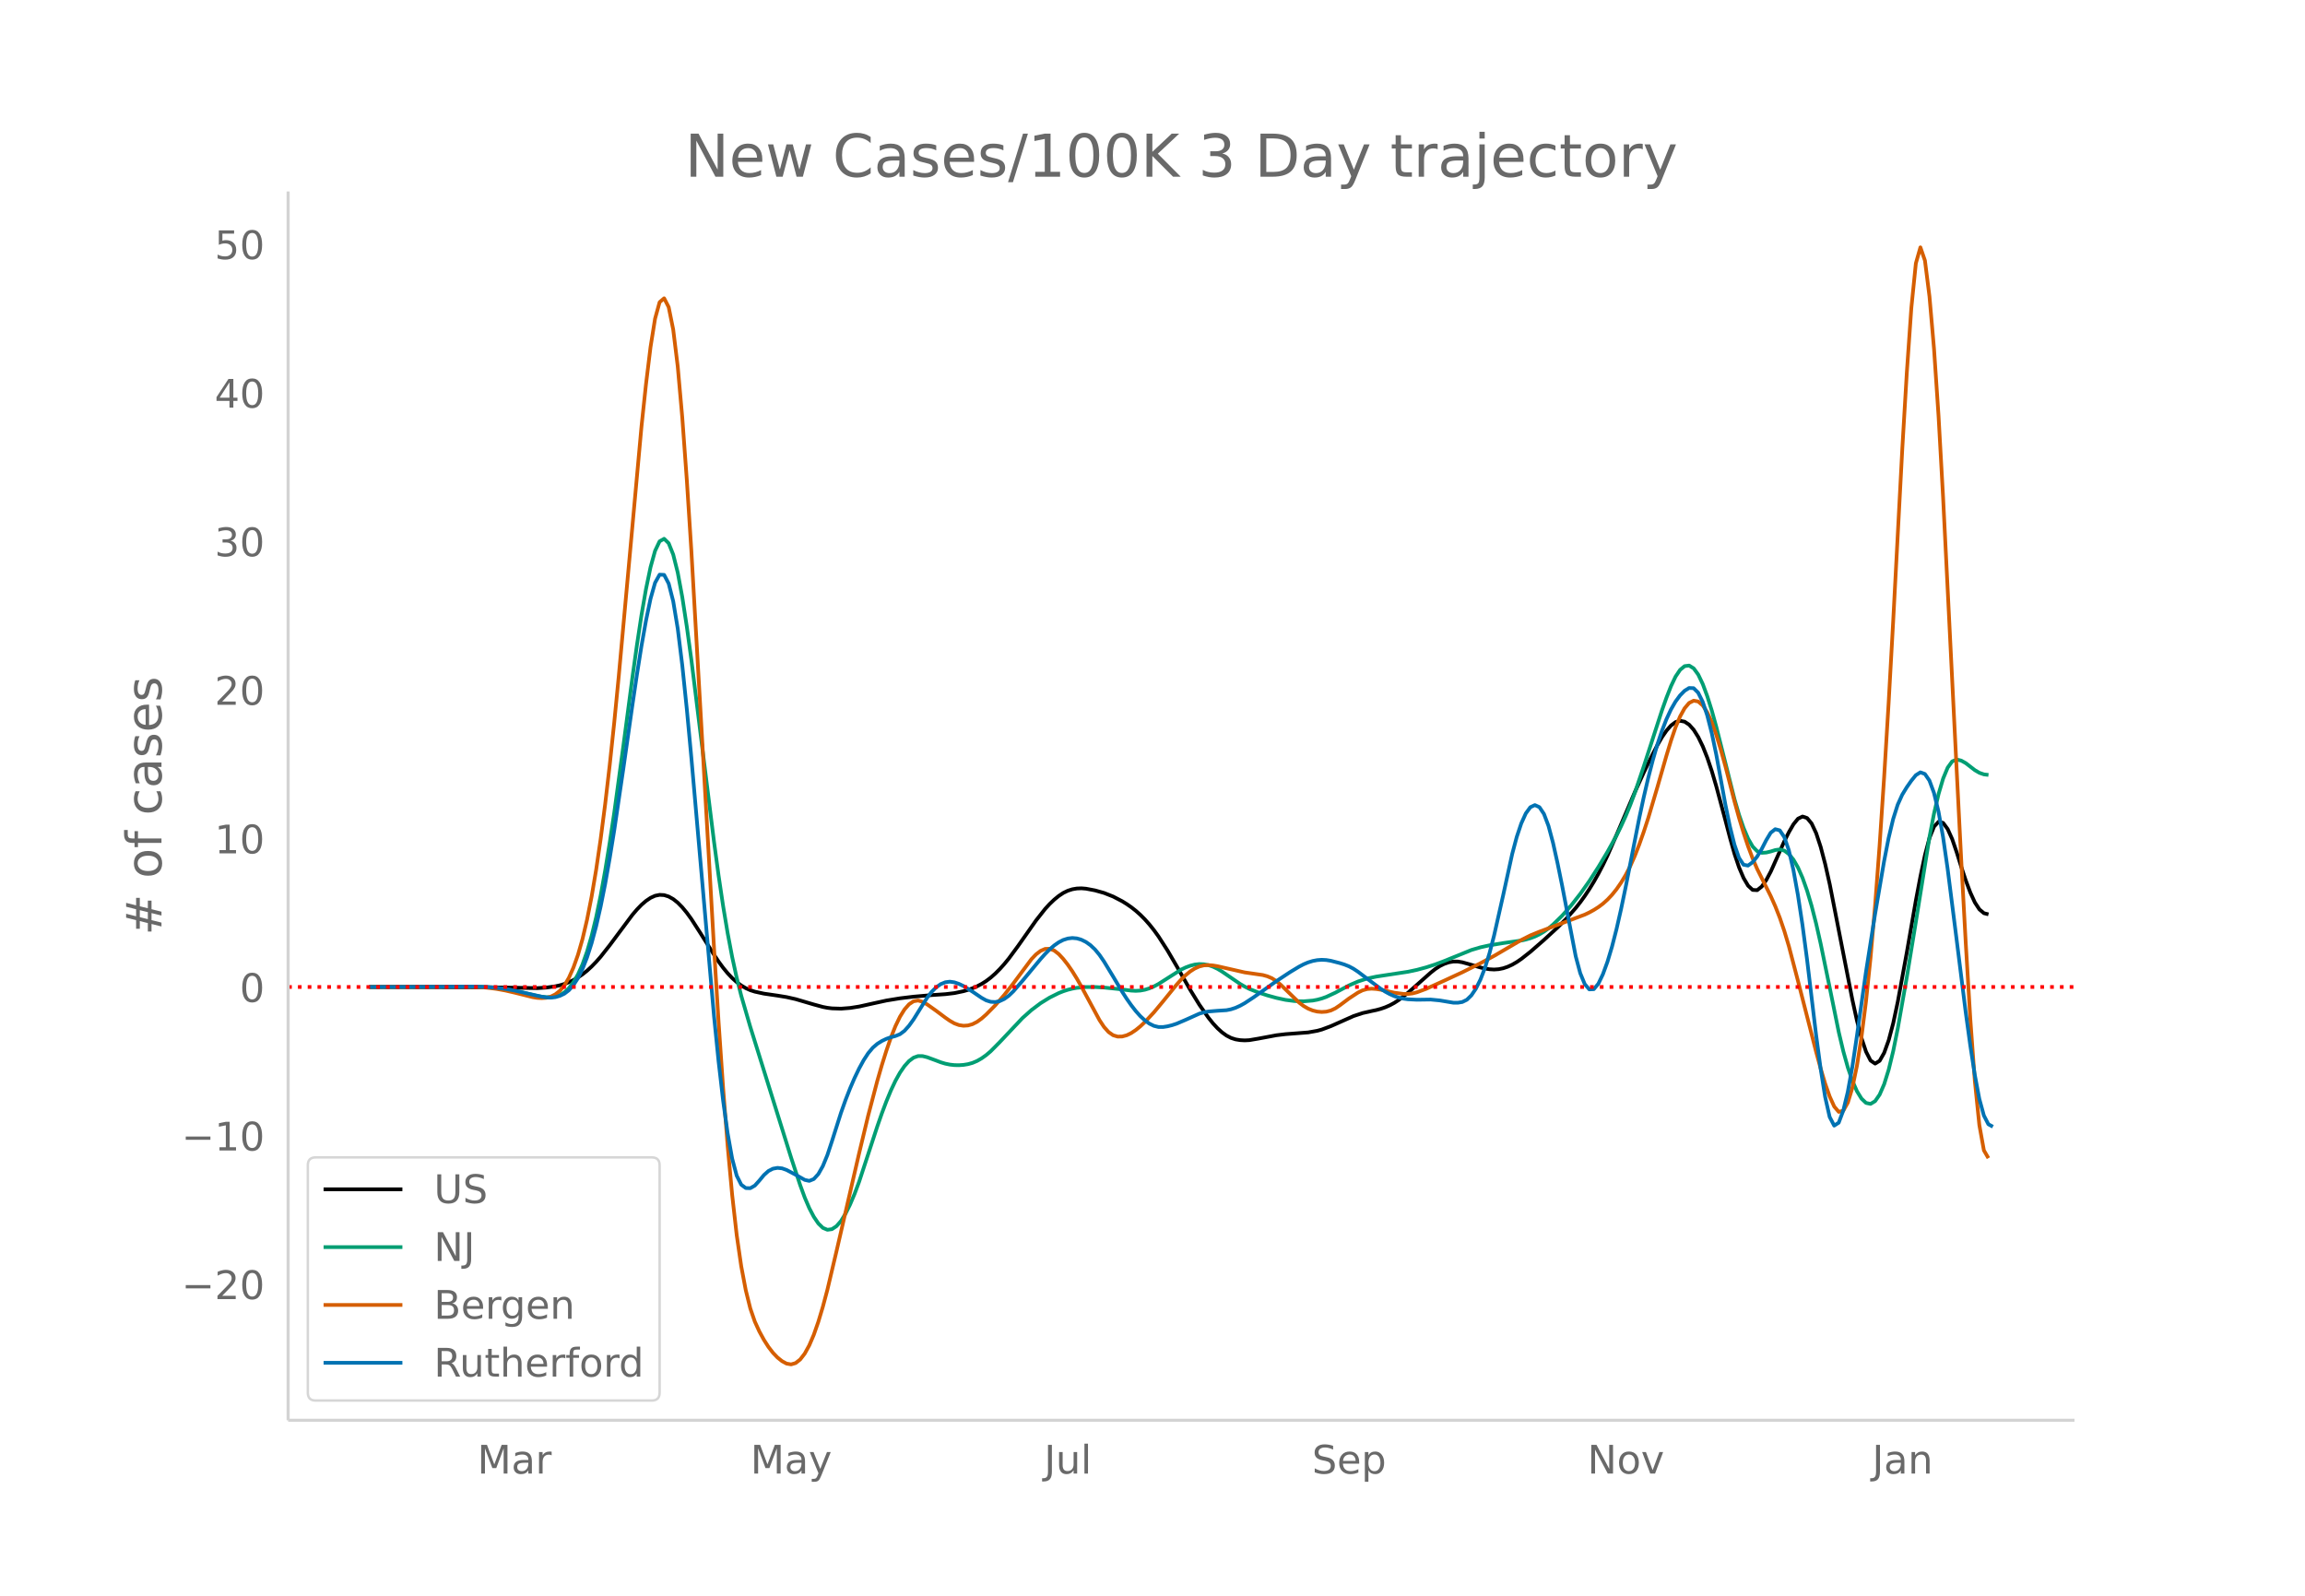 <svg height="864" viewBox="0 0 936 648" width="1248" xmlns="http://www.w3.org/2000/svg" xmlns:xlink="http://www.w3.org/1999/xlink"><defs><style>*{stroke-linecap:butt;stroke-linejoin:round}</style></defs><g id="figure_1"><path d="M0 648h936V0H0z" fill="#fff" id="patch_1"/><g id="axes_1"><path d="M117 576.72h725.4V77.76H117z" fill="none" id="patch_2"/><path clip-path="url(#p6d65e95652)" d="M149.973 400.78l47.893.103 20.263.368 3.684-.22 3.684-.519 1.842-.41 1.842-.545 1.842-.71 1.842-.883 1.842-1.058 1.842-1.255 1.842-1.47 1.842-1.69 1.842-1.896 1.842-2.094 3.684-4.675 9.21-12.35 1.843-2.156 1.842-1.905 1.842-1.589 1.842-1.245 1.842-.84 1.842-.375 1.842.105 1.842.58 1.842 1.032 1.842 1.461 1.842 1.875 1.842 2.231 1.842 2.532 3.685 5.73 5.526 8.78 1.842 2.76 1.842 2.509 1.842 2.237 1.842 1.952 1.842 1.656 1.842 1.362 1.842 1.086 1.842.83 1.842.593 3.684.801 5.526.805 3.684.602 3.685.83 7.368 2.17 3.684 1.001 1.842.352 1.842.226 3.684.113 3.684-.287 3.684-.578 5.526-1.228 5.527-1.207 5.526-.905 5.526-.662 7.368-.645 5.526-.37 3.684-.437 3.685-.772 1.842-.532 1.842-.656 1.842-.806 1.842-.97 1.842-1.164 1.842-1.391 1.842-1.624 1.842-1.84 1.842-2.046 1.842-2.248 3.684-5 7.368-10.463 3.684-4.668 1.842-2.008 1.843-1.76 1.842-1.503 1.842-1.219 1.842-.903 1.842-.59 1.842-.312 1.842-.072 1.842.147 3.684.696 3.684 1.04 3.684 1.459 3.684 1.913 1.842 1.145 1.842 1.28 1.842 1.448 1.843 1.645 1.842 1.851 1.842 2.073 1.842 2.308 1.842 2.547 3.684 5.735 3.684 6.307 5.526 9.676 3.684 5.988 3.684 5.27 1.842 2.294 1.842 1.99 1.842 1.67 1.843 1.325 1.842.95 1.842.588 1.842.303 1.842.098 1.842-.09 3.684-.62 7.368-1.378 3.684-.44 9.21-.707 3.685-.66 1.842-.507 3.684-1.372 9.21-4.098 3.684-1.219 3.684-.831 1.842-.386 1.842-.5 1.842-.638 1.842-.804 1.842-.996 1.842-1.195 3.685-2.894 5.526-4.89 3.684-3.267 1.842-1.463 1.842-1.2 1.842-.914 1.842-.625 1.842-.32 1.842.004 1.842.306 3.684 1.032 3.684 1.093 1.842.417 1.843.285 1.842.103 1.842-.133 1.842-.378 1.842-.621 1.842-.85 1.842-1.064 1.842-1.263 3.684-2.9 5.526-4.817 5.526-5.077 3.684-3.712 3.685-4.199 1.842-2.345 1.842-2.546 1.842-2.777 1.842-3.016 1.842-3.26 1.842-3.532 1.842-3.83 3.684-8.392 7.368-17.238 3.684-8.099 3.684-7.56 1.842-3.537 1.842-3.19 1.843-2.67 1.842-2.091 1.842-1.374 1.842-.52 1.842.357 1.842 1.225 1.842 2.08 1.842 2.934 1.842 3.787 1.842 4.634 1.842 5.476 1.842 6.26 3.684 13.744 1.842 7.034 1.842 6.534 1.842 5.48 1.842 4.314 1.842 3.108 1.843 1.705 1.842.1 1.842-1.466 1.842-2.651 1.842-3.456 5.526-12.371 1.842-3.64 1.842-3.183 1.842-2.263 1.842-.881 1.842.615 1.842 2.217 1.842 3.924 1.842 5.6 1.842 7.014 1.842 8.17 3.685 18.814 5.526 28.204 1.842 8.378 1.842 7.044 1.842 5.522 1.842 3.59 1.842 1.245 1.842-1.13 1.842-3.255 1.842-5.126 1.842-6.946 1.842-8.653 3.684-20.13 3.684-21.14 1.842-9.69 1.842-8.672 1.843-6.954 1.842-4.54 1.842-1.985 1.842.48 1.842 2.502 1.842 4.085 1.842 5.408 1.842 5.883 1.842 5.512 1.842 4.91 1.842 4.009 1.842 2.81 1.842 1.552 1.842.461h0" fill="none" stroke="#000" stroke-linecap="round" stroke-width="1.5" id="line2d_1"/><path clip-path="url(#p6d65e95652)" d="M149.973 400.789l27.63-.11 12.895-.063 5.526.142 5.526.408 3.684.479 3.684.661 5.527 1.266 3.684.843 1.842.307 1.842.191h1.842l1.842-.267 1.842-.582 1.842-1.071 1.842-1.733 1.842-2.43 1.842-3.164 1.842-4.077 1.842-5.172 1.842-6.32 1.842-7.556 1.842-8.877 1.842-10.18 1.842-11.294 1.843-12.22 3.684-26.994 3.684-27.851 1.842-13.195 1.842-12.145 1.842-10.606 1.842-8.867 1.842-6.624 1.842-3.878 1.842-1.032 1.842 1.806 1.842 4.594 1.842 7.336 1.842 9.95 1.842 11.974 1.842 13.408 3.685 29.726 5.526 44.25 1.842 13.647 1.842 12.377 1.842 11.024 1.842 9.714 1.842 8.451 1.842 7.279 3.684 12.689 16.579 53.112 3.684 11.145 1.842 5.023 1.842 4.295 1.842 3.513 1.842 2.709 1.842 1.798 1.842.778 1.842-.25 1.842-1.213 1.842-2.111 1.842-2.974 1.842-3.716 1.842-4.339 1.842-4.939 3.684-11.205 3.685-11.227 1.842-5.281 1.842-4.881 1.842-4.437 1.842-3.913 1.842-3.305 1.842-2.681 1.842-2.05 1.842-1.372 1.842-.653 1.842.025 1.842.453 3.684 1.36 1.842.704 1.842.552 1.842.377 1.842.206 1.842.04 1.843-.125 1.842-.299 1.842-.518 1.842-.781 1.842-1.052 1.842-1.312 1.842-1.562 3.684-3.719 9.21-9.76 3.684-3.282 3.684-2.762 3.684-2.28 3.685-1.834 1.842-.736 1.842-.598 1.842-.462 1.842-.334 3.684-.332 3.684.003 3.684.21 5.526.567 5.526.677 1.842.095 1.843-.114 1.842-.34 1.842-.563 1.842-.779 1.842-.992 9.21-5.854 1.842-.87 1.842-.69 1.842-.466 1.842-.2 1.842.076 1.842.349 1.842.615 1.842.874 1.842 1.112 7.369 5.032 1.842 1.076 1.842.923 3.684 1.458 3.684 1.203 3.684 1.017 3.684.8 3.684.48 3.684.104 3.685-.305 1.842-.34 1.842-.499 1.842-.66 3.684-1.708 5.526-2.948 3.684-1.597 3.684-1.188 3.684-.785 5.526-.851 7.369-1.12 3.684-.786 3.684-.997 3.684-1.191 3.684-1.387 11.052-4.492 3.684-1.083 3.685-.816 5.526-.897 7.368-1.05 1.842-.39 1.842-.535 1.842-.697 1.842-.886 1.842-1.104 1.842-1.327 1.842-1.545 3.684-3.609 3.684-4.182 3.685-4.691 3.684-5.2 3.684-5.72 3.684-6.157 3.684-6.666 1.842-3.74 1.842-4.074 1.842-4.46 1.842-4.9 3.684-10.885 7.368-22.691 1.843-5.171 1.842-4.677 1.842-3.862 1.842-2.727 1.842-1.514 1.842-.224 1.842 1.142 1.842 2.522 1.842 3.859 1.842 4.972 1.842 5.862 1.842 6.656 3.684 14.61 3.684 14.694 1.842 6.293 1.842 5.333 1.842 4.343 1.843 3.197 1.842 1.898 1.842.659 1.842-.12 1.842-.439 1.842-.575 1.842-.256 1.842.52 1.842 1.386 1.842 2.264 1.842 3.2 1.842 4.192 1.842 5.195 1.842 6.2 1.842 7.205 1.842 8.148 3.684 17.91 3.685 18.096 1.842 7.756 1.842 6.57 1.842 5.38 1.842 4.187 1.842 2.986 1.842 1.755 1.842.389 1.842-1.113 1.842-2.653 1.842-4.252 1.842-5.909 1.842-7.577 1.842-9.142 3.684-20.879 3.684-22.51 5.527-34.43 1.842-9.539 1.842-7.889 1.842-6.219 1.842-4.436 1.842-2.542 1.842-.746 1.842.443 1.842 1.028 3.684 2.85 1.842 1.074 1.842.64 1.842.21h0" fill="none" stroke="#009e73" stroke-linecap="round" stroke-width="1.5" id="line2d_2"/><path clip-path="url(#p6d65e95652)" d="M149.973 400.785l23.946-.103 14.737-.073 5.526.189 3.684.287 3.684.467 3.684.67 3.684.845 7.369 1.84 1.842.297 1.842.103 1.842-.128 1.842-.468 1.842-.921 1.842-1.44 1.842-2.178 1.842-3.138 1.842-4.14 1.842-5.183 1.842-6.413 1.842-7.832 1.842-9.308 1.842-10.882 1.842-12.554 1.842-14.228 1.842-15.826 1.843-17.347 1.842-18.851 9.21-101.178 1.842-17.31 1.842-15.064 1.842-11.52 1.842-6.683 1.842-1.587 1.842 3.582 1.842 9.114 1.842 15.01 1.842 20.744 1.842 25.306 1.842 28.696 3.685 64.477 5.526 96.933 1.842 29.884 1.842 26.837 1.842 23.51 1.842 19.998 1.842 16.296 1.842 12.686 1.842 9.721 1.842 7.402 1.842 5.354 1.842 4.011 1.842 3.375 1.842 2.88 1.842 2.39 1.842 1.92 1.842 1.474 1.842.992 1.843.32 1.842-.543 1.842-1.45 1.842-2.384 1.842-3.344 1.842-4.31 1.842-5.258 1.842-6.122 1.842-6.901 3.684-15.579 9.21-39.874 3.684-15.326 3.685-14.025 1.842-6.376 1.842-5.875 1.842-5.334 1.842-4.648 1.842-3.82 1.842-2.964 1.842-2.102 1.842-1.219 1.842-.311 1.842.533 1.842 1.055 3.684 2.61 3.684 2.762 1.842 1.278 1.842 1.051 1.842.68 1.843.282 1.842-.12 1.842-.528 1.842-.94 1.842-1.334 1.842-1.617 3.684-3.73 3.684-4.245 3.684-4.666 7.368-9.878 1.842-1.916 1.842-1.422 1.842-.804 1.842-.064 1.843.703 1.842 1.432 1.842 1.981 1.842 2.348 1.842 2.672 1.842 2.97 1.842 3.237 7.368 13.648 1.842 2.774 1.842 2.06 1.842 1.291 1.842.552 1.842-.042 1.842-.493 1.842-.9 1.842-1.235 1.843-1.495 1.842-1.73 3.684-3.956 3.684-4.432 5.526-6.815 1.842-2.06 1.842-1.797 1.842-1.506 1.842-1.18 1.842-.822 1.842-.458 1.842-.111 1.842.142 1.842.304 11.053 2.52 7.368 1.064 1.842.51 1.842.782 1.842 1.176 1.842 1.562 7.368 7.152 1.842 1.394 1.842 1.07 1.843.75 1.842.449 1.842.163 1.842-.129 1.842-.474 1.842-.875 1.842-1.243 3.684-2.759 3.684-2.414 1.842-.902 1.842-.526 1.842-.144 1.842.127 1.842.29 5.526 1.223 3.685.484 1.842.023 1.842-.223 1.842-.467 3.684-1.37 7.368-3.336 7.368-3.414 7.368-3.682 5.527-2.97 5.526-3.226 5.526-3.235 3.684-1.863 3.684-1.508 18.42-6.93 1.843-.883 1.842-1.016 1.842-1.164 1.842-1.375 1.842-1.653 1.842-1.951 1.842-2.287 1.842-2.662 1.842-3.063 1.842-3.55 1.842-4.128 1.842-4.706 1.842-5.209 1.842-5.634 3.684-12.447 3.685-12.836 1.842-6.05 1.842-5.41 1.842-4.417 1.842-3.334 1.842-2.17 1.842-.926 1.842.336 1.842 1.591 1.842 2.821 1.842 4.023 1.842 5.167 1.842 6.046 1.842 6.66 3.684 14.25 1.842 6.652 1.842 6.085 1.842 5.512 1.843 4.907 1.842 4.27 5.526 11.041 1.842 4.144 1.842 4.68 1.842 5.398 1.842 6.15 3.684 14.06 7.368 28.769 1.842 6.785 1.842 6.186 1.842 5.232 1.842 4.059 1.843 2.152 1.842-.488 1.842-3.276 1.842-6.065 1.842-8.857 1.842-11.652 1.842-14.508 1.842-17.665 1.842-21.124 1.842-24.57 1.842-27.667 1.842-30.409 1.842-33.08 3.684-69.71 1.842-31.048 1.842-26.328 1.842-18.136 1.842-6.475 1.842 5.36 1.843 14.593 1.842 21.22 1.842 27.328 1.842 32.968 5.526 110.963 1.842 36.316 1.842 33.809 1.842 30.611 1.842 25.335 1.842 17.98 1.842 10.207 1.842 3.162h0" fill="none" stroke="#d55e00" stroke-linecap="round" stroke-width="1.5" id="line2d_3"/><path clip-path="url(#p6d65e95652)" d="M149.973 400.79l27.63-.107 14.737-.057 5.526.195 3.684.288 3.684.457 3.684.648 5.527 1.266 5.526 1.25 1.842.29 1.842.096 1.842-.203 1.842-.525 1.842-.881 1.842-1.402 1.842-2.09 1.842-2.835 1.842-3.708 1.842-4.708 1.842-5.748 1.842-6.858 1.842-8.04 1.842-9.235 1.842-10.394 1.843-11.366 3.684-24.961 3.684-25.832 1.842-12.407 1.842-11.59 1.842-10.347 1.842-8.85 1.842-6.497 1.842-3.29 1.842.092 1.842 3.52 1.842 7.194 1.842 11.115 1.842 14.9 1.842 17.763 1.842 19.702 9.21 105.029 1.843 18.3 1.842 15.915 1.842 13.296 1.842 10.298 1.842 6.921 1.842 3.663 1.842 1.374 1.842.058 1.842-1.066 1.842-2.035 1.842-2.23 1.842-1.654 1.842-.94 1.842-.326 1.842.19 1.842.652 3.685 1.946 3.684 2.088 1.842.407 1.842-.751 1.842-2.017 1.842-3.262 1.842-4.489 1.842-5.57 3.684-11.585 1.842-5.174 1.842-4.716 1.842-4.266 1.842-3.826 1.842-3.369 1.842-2.828 1.842-2.203 1.843-1.593 1.842-1.155 1.842-.884 1.842-.648 1.842-.49 1.842-.736 1.842-1.377 1.842-2.064 1.842-2.558 3.684-5.924 1.842-2.906 1.842-2.402 1.842-1.83 1.842-1.282 1.842-.757 1.842-.236 1.842.26 1.842.63 1.843.875 3.684 2.284 3.684 2.51 1.842 1.028 1.842.586 1.842.103 1.842-.382 1.842-.858 1.842-1.331 1.842-1.77 3.684-4.229 7.368-8.88 1.842-2.054 1.842-1.87 1.843-1.592 1.842-1.29 1.842-.955 1.842-.588 1.842-.214 1.842.161 1.842.538 1.842.913 1.842 1.3 1.842 1.738 1.842 2.226 1.842 2.689 3.684 6.066 3.684 6.203 1.842 2.853 1.842 2.617 1.842 2.371 1.843 2.068 1.842 1.706 1.842 1.327 1.842.91 1.842.453 1.842.018 1.842-.288 1.842-.46 1.842-.607 3.684-1.57 5.526-2.485 1.842-.552 1.842-.336 3.684-.302 3.685-.232 1.842-.37 1.842-.607 1.842-.835 1.842-1.016 3.684-2.421 9.21-6.546 5.526-3.647 3.684-2.23 1.842-.965 1.842-.774 1.843-.567 1.842-.353 1.842-.132 1.842.093 1.842.301 3.684.946 1.842.576 1.842.734 1.842.978 1.842 1.22 5.526 4.165 3.684 2.744 1.842 1.175 1.842 1 1.842.813 1.842.612 1.843.417 1.842.261 3.684.182 5.526-.08 3.684.355 5.526.923 1.842.02 1.842-.304 1.842-.908 1.842-1.792 1.842-2.73 1.842-3.694 1.842-4.77 1.843-5.965 1.842-7.113 3.684-16.332 3.684-16.829 1.842-6.903 1.842-5.489 1.842-4.054 1.842-2.514 1.842-.866 1.842.843 1.842 2.752 1.842 4.864 1.842 6.889 1.842 8.274 1.842 9.022 5.527 28.736 1.842 6.89 1.842 4.454 1.842 2.125 1.842-.098 1.842-2.209 1.842-3.852 1.842-5.03 1.842-6.114 1.842-7.168 1.842-8.07 1.842-8.821 5.526-28.087 1.842-8.566 1.842-7.905 1.842-7.13 1.842-6.332 1.842-5.536 1.843-4.749 1.842-3.97 1.842-3.208 1.842-2.51 1.842-1.881 1.842-1.161 1.842.074 1.842 1.825 1.842 3.678 1.842 5.507 1.842 7.206 1.842 8.777 3.684 20.2 1.842 8.93 1.842 7.389 1.842 5.354 1.842 2.827 1.842.356 1.843-1.345 1.842-2.272 1.842-3.046 1.842-3.602 1.842-3.067 1.842-1.444 1.842.469 1.842 2.731 1.842 5.344 1.842 7.955 1.842 10.198 1.842 12.076 1.842 13.882 3.684 30.705 1.842 13.733 1.842 11.58 1.842 8.176 1.842 3.522 1.843-1.184 1.842-4.9 1.842-7.624 1.842-10.153 1.842-12.404 3.684-26.023 3.684-23.419 3.684-21.609 1.842-9.453 1.842-7.701 1.842-5.82 1.842-4.076 1.842-3.017 1.842-2.645 1.842-2.264 1.842-1.166 1.842.653 1.843 2.674 1.842 4.99 1.842 7.603 1.842 10.274 1.842 12.748 3.684 29.003 3.684 29.441 1.842 13.39 1.842 11.994 1.842 9.787 1.842 6.764 1.842 3.58 1.842.994h0" fill="none" stroke="#0072b2" stroke-linecap="round" stroke-width="1.5" id="line2d_4"/><path clip-path="url(#p6d65e95652)" d="M117 400.781h725.4" fill="none" stroke="red" stroke-dasharray="1.5,2.475" stroke-width="1.5" id="line2d_5"/><path d="M117 576.72V77.76" fill="none" stroke="#d3d3d3" stroke-linecap="square" stroke-width="1.25" id="patch_3"/><path d="M117 576.72h725.4" fill="none" stroke="#d3d3d3" stroke-linecap="square" stroke-width="1.25" id="patch_4"/><g id="matplotlib.axis_1"><g id="xtick_1"><g transform="matrix(.16 0 0 -.16 193.825 598.378)" fill="#696969" id="text_1"><defs><path d="M9.813 72.906h14.703l18.593-49.61 18.703 49.61h14.704V0H66.89v64.016l-18.797-50h-9.907l-18.796 50V0H9.813z" id="DejaVuSans-77"/><path d="M34.281 27.484q-10.89 0-15.093-2.484-4.204-2.484-4.204-8.5 0-4.781 3.157-7.594 3.156-2.797 8.562-2.797 7.485 0 12 5.297 4.516 5.297 4.516 14.078v2zm17.922 3.72V0H43.22v8.297Q40.14 3.328 35.547.953q-4.594-2.375-11.234-2.375-8.391 0-13.36 4.719Q6 8.016 6 15.922q0 9.219 6.172 13.906 6.187 4.688 18.437 4.688h12.61v.89q0 6.203-4.078 9.594-4.078 3.39-11.453 3.39-4.688 0-9.141-1.124-4.438-1.125-8.531-3.375v8.312q4.921 1.906 9.562 2.844 4.64.953 9.031.953 11.875 0 17.735-6.156 5.86-6.14 5.86-18.64z" id="DejaVuSans-97"/><path d="M41.11 46.297q-1.516.875-3.297 1.281Q36.03 48 33.89 48q-7.625 0-11.703-4.953-4.079-4.953-4.079-14.234V0H9.08v54.688h9.03v-8.5q2.844 4.984 7.375 7.39Q30.031 56 36.531 56q.922 0 2.047-.125 1.125-.11 2.484-.36z" id="DejaVuSans-114"/></defs><use xlink:href="#DejaVuSans-77"/><use x="86.279" xlink:href="#DejaVuSans-97"/><use x="147.559" xlink:href="#DejaVuSans-114"/></g></g><g id="xtick_2"><g transform="matrix(.16 0 0 -.16 304.744 598.378)" fill="#696969" id="text_2"><defs><path d="M32.172-5.078q-3.797-9.766-7.422-12.735-3.61-2.984-9.656-2.984H7.906v7.516h5.282q3.703 0 5.75 1.765Q21-9.766 23.483-3.219l1.61 4.094-22.11 53.813H12.5l17.094-42.766 17.093 42.766h9.516z" id="DejaVuSans-121"/></defs><use xlink:href="#DejaVuSans-77"/><use x="86.279" xlink:href="#DejaVuSans-97"/><use x="147.559" xlink:href="#DejaVuSans-121"/></g></g><g id="xtick_3"><g transform="matrix(.16 0 0 -.16 423.996 598.378)" fill="#696969" id="text_3"><defs><path d="M9.813 72.906h9.859V5.078q0-13.187-5-19.14-5-5.954-16.094-5.954h-3.75v8.297h3.078q6.531 0 9.219 3.672Q9.813-4.39 9.813 5.078z" id="DejaVuSans-74"/><path d="M8.5 21.578v33.11h8.984V21.922q0-7.766 3.016-11.656 3.031-3.875 9.094-3.875 7.265 0 11.484 4.64 4.234 4.64 4.234 12.656v31h8.985V0h-8.984v8.406Q42.047 3.422 37.718 1q-4.313-2.422-10.032-2.422-9.421 0-14.312 5.86Q8.5 10.296 8.5 21.578zM31.11 56z" id="DejaVuSans-117"/><path d="M9.422 75.984h8.984V0H9.422z" id="DejaVuSans-108"/></defs><use xlink:href="#DejaVuSans-74"/><use x="29.492" xlink:href="#DejaVuSans-117"/><use x="92.871" xlink:href="#DejaVuSans-108"/></g></g><g id="xtick_4"><g transform="matrix(.16 0 0 -.16 532.776 598.378)" fill="#696969" id="text_4"><defs><path d="M53.516 70.516V60.89q-5.61 2.687-10.594 4-4.984 1.328-9.625 1.328-8.047 0-12.422-3.125t-4.375-8.89q0-4.845 2.906-7.313 2.907-2.453 11.016-3.97l5.953-1.218q11.031-2.11 16.281-7.406 5.25-5.297 5.25-14.172 0-10.61-7.11-16.078-7.093-5.469-20.812-5.469-5.172 0-11.015 1.172Q13.14.922 6.89 3.219v10.156q6-3.36 11.765-5.078 5.766-1.703 11.328-1.703 8.438 0 13.032 3.312 4.593 3.328 4.593 9.485 0 5.359-3.297 8.39-3.296 3.032-10.812 4.547L27.484 33.5q-11.03 2.188-15.968 6.875-4.922 4.688-4.922 13.047 0 9.672 6.812 15.234 6.813 5.563 18.766 5.563 5.14 0 10.453-.938 5.328-.922 10.89-2.765z" id="DejaVuSans-83"/><path d="M56.203 29.594v-4.39H14.891q.593-9.282 5.593-14.142 5-4.859 13.938-4.859 5.172 0 10.031 1.266 4.86 1.265 9.656 3.812v-8.5Q49.266.734 44.187-.344 39.11-1.422 33.892-1.422q-13.094 0-20.735 7.61-7.64 7.625-7.64 20.625 0 13.421 7.25 21.296Q20.016 56 32.328 56q11.031 0 17.453-7.11 6.422-7.093 6.422-19.296zm-8.984 2.64q-.094 7.36-4.125 11.75-4.032 4.407-10.672 4.407-7.516 0-12.031-4.25-4.516-4.25-5.203-11.97z" id="DejaVuSans-101"/><path d="M18.11 8.203v-29H9.077v75.484h9.031v-8.296q2.844 4.875 7.157 7.234Q29.594 56 35.594 56q9.968 0 16.187-7.906 6.235-7.907 6.235-20.797T51.78 6.484q-6.218-7.906-16.187-7.906-6 0-10.328 2.375-4.313 2.375-7.157 7.25zm30.578 19.094q0 9.906-4.079 15.547-4.078 5.64-11.203 5.64-7.14 0-11.218-5.64-4.079-5.64-4.079-15.547 0-9.906 4.078-15.547 4.079-5.64 11.22-5.64 7.124 0 11.202 5.64t4.078 15.547z" id="DejaVuSans-112"/></defs><use xlink:href="#DejaVuSans-83"/><use x="63.477" xlink:href="#DejaVuSans-101"/><use x="125" xlink:href="#DejaVuSans-112"/></g></g><g id="xtick_5"><g transform="matrix(.16 0 0 -.16 644.606 598.378)" fill="#696969" id="text_5"><defs><path d="M9.813 72.906h13.28l32.329-60.984v60.984h9.562V0h-13.28L19.39 60.984V0H9.813z" id="DejaVuSans-78"/><path d="M30.61 48.39q-7.22 0-11.422-5.64-4.204-5.64-4.204-15.453 0-9.813 4.172-15.453 4.188-5.64 11.453-5.64 7.188 0 11.375 5.655 4.203 5.672 4.203 15.438 0 9.719-4.203 15.406-4.187 5.688-11.375 5.688zm0 7.61q11.718 0 18.406-7.625 6.703-7.61 6.703-21.078 0-13.422-6.703-21.078-6.688-7.64-18.407-7.64-11.765 0-18.437 7.64-6.656 7.656-6.656 21.078 0 13.469 6.656 21.078Q18.844 56 30.609 56z" id="DejaVuSans-111"/><path d="M2.984 54.688H12.5L29.594 8.797l17.093 45.89h9.516L35.687 0H23.485z" id="DejaVuSans-118"/></defs><use xlink:href="#DejaVuSans-78"/><use x="74.805" xlink:href="#DejaVuSans-111"/><use x="135.986" xlink:href="#DejaVuSans-118"/></g></g><g id="xtick_6"><g transform="matrix(.16 0 0 -.16 760.254 598.378)" fill="#696969" id="text_6"><defs><path d="M54.89 33.016V0h-8.984v32.719q0 7.765-3.031 11.61-3.031 3.858-9.078 3.858-7.281 0-11.484-4.64-4.204-4.625-4.204-12.64V0H9.08v54.688h9.03v-8.5q3.235 4.937 7.594 7.374Q30.078 56 35.797 56q9.422 0 14.25-5.828 4.844-5.828 4.844-17.156z" id="DejaVuSans-110"/></defs><use xlink:href="#DejaVuSans-74"/><use x="29.492" xlink:href="#DejaVuSans-97"/><use x="90.771" xlink:href="#DejaVuSans-110"/></g></g></g><g id="matplotlib.axis_2"><g id="ytick_1"><g transform="matrix(.16 0 0 -.16 73.733 527.518)" fill="#696969" id="text_7"><defs><path d="M10.594 35.5h62.593v-8.297H10.594z" id="DejaVuSans-8722"/><path d="M19.188 8.297h34.421V0H7.33v8.297q5.609 5.812 15.296 15.594 9.703 9.797 12.188 12.64 4.734 5.313 6.609 9 1.89 3.688 1.89 7.25 0 5.813-4.078 9.469-4.078 3.672-10.625 3.672-4.64 0-9.797-1.61-5.14-1.609-11-4.89v9.969Q13.767 71.78 18.938 73q5.188 1.219 9.485 1.219 11.328 0 18.062-5.672 6.735-5.656 6.735-15.125 0-4.5-1.688-8.531-1.672-4.016-6.125-9.485-1.218-1.422-7.765-8.187-6.532-6.766-18.453-18.922z" id="DejaVuSans-50"/><path d="M31.781 66.406q-7.61 0-11.453-7.5Q16.5 51.422 16.5 36.375q0-14.984 3.828-22.484 3.844-7.5 11.453-7.5 7.672 0 11.5 7.5 3.844 7.5 3.844 22.484 0 15.047-3.844 22.531-3.828 7.5-11.5 7.5zm0 7.813q12.266 0 18.735-9.703 6.468-9.688 6.468-28.141 0-18.406-6.468-28.11-6.47-9.687-18.735-9.687-12.25 0-18.718 9.688-6.47 9.703-6.47 28.109 0 18.453 6.47 28.14Q19.53 74.22 31.78 74.22z" id="DejaVuSans-48"/></defs><use xlink:href="#DejaVuSans-8722"/><use x="83.789" xlink:href="#DejaVuSans-50"/><use x="147.412" xlink:href="#DejaVuSans-48"/></g></g><g id="ytick_2"><g transform="matrix(.16 0 0 -.16 73.733 467.189)" fill="#696969" id="text_8"><defs><path d="M12.406 8.297h16.11v55.625l-17.532-3.516v8.985l17.438 3.515h9.86V8.296H54.39V0H12.406z" id="DejaVuSans-49"/></defs><use xlink:href="#DejaVuSans-8722"/><use x="83.789" xlink:href="#DejaVuSans-49"/><use x="147.412" xlink:href="#DejaVuSans-48"/></g></g><g id="ytick_3"><use xlink:href="#DejaVuSans-48" transform="matrix(.16 0 0 -.16 97.32 406.86)" fill="#696969" id="text_9"/></g><g id="ytick_4"><g transform="matrix(.16 0 0 -.16 87.14 346.531)" fill="#696969" id="text_10"><use xlink:href="#DejaVuSans-49"/><use x="63.623" xlink:href="#DejaVuSans-48"/></g></g><g id="ytick_5"><g transform="matrix(.16 0 0 -.16 87.14 286.202)" fill="#696969" id="text_11"><use xlink:href="#DejaVuSans-50"/><use x="63.623" xlink:href="#DejaVuSans-48"/></g></g><g id="ytick_6"><g transform="matrix(.16 0 0 -.16 87.14 225.874)" fill="#696969" id="text_12"><defs><path d="M40.578 39.313Q47.656 37.797 51.625 33q3.984-4.781 3.984-11.813 0-10.78-7.422-16.703-7.421-5.906-21.093-5.906-4.578 0-9.438.906-4.86.907-10.031 2.72v9.515q4.094-2.39 8.969-3.61 4.89-1.218 10.218-1.218 9.266 0 14.125 3.656 4.86 3.656 4.86 10.64 0 6.454-4.516 10.079-4.515 3.64-12.562 3.64h-8.5v8.11h8.89q7.266 0 11.125 2.906 3.86 2.906 3.86 8.375 0 5.61-3.985 8.61-3.968 3.015-11.39 3.015-4.063 0-8.703-.89-4.641-.876-10.203-2.72v8.782q5.624 1.562 10.53 2.344 4.907.78 9.25.78 11.235 0 17.766-5.109 6.547-5.093 6.547-13.78 0-6.063-3.468-10.235-3.47-4.172-9.86-5.782z" id="DejaVuSans-51"/></defs><use xlink:href="#DejaVuSans-51"/><use x="63.623" xlink:href="#DejaVuSans-48"/></g></g><g id="ytick_7"><g transform="matrix(.16 0 0 -.16 87.14 165.545)" fill="#696969" id="text_13"><defs><path d="M37.797 64.313L12.89 25.39h24.906zm-2.594 8.593H47.61V25.391h10.407v-8.203H47.609V0h-9.812v17.188H4.89v9.515z" id="DejaVuSans-52"/></defs><use xlink:href="#DejaVuSans-52"/><use x="63.623" xlink:href="#DejaVuSans-48"/></g></g><g id="ytick_8"><g transform="matrix(.16 0 0 -.16 87.14 105.216)" fill="#696969" id="text_14"><defs><path d="M10.797 72.906h38.719v-8.312H19.828v-17.86q2.14.735 4.281 1.094 2.157.36 4.313.36 12.203 0 19.328-6.688 7.14-6.688 7.14-18.11 0-11.765-7.328-18.296-7.328-6.516-20.656-6.516-4.593 0-9.36.781-4.75.782-9.827 2.344v9.922q4.39-2.39 9.078-3.563 4.687-1.171 9.906-1.171 8.453 0 13.375 4.437 4.938 4.438 4.938 12.063 0 7.609-4.938 12.047-4.922 4.453-13.375 4.453-3.953 0-7.89-.875-3.922-.875-8.016-2.735z" id="DejaVuSans-53"/></defs><use xlink:href="#DejaVuSans-53"/><use x="63.623" xlink:href="#DejaVuSans-48"/></g></g><g transform="matrix(0 -.2 -.2 0 65.573 379.813)" fill="#696969" id="text_15"><defs><path d="M51.125 44H36.922l-4.11-16.313h14.313zm-7.328 27.781l-5.078-20.265h14.265L58.11 71.78h7.813L60.89 51.516h15.234V44h-17.14l-4-16.313h15.53V20.22H53.079L48 0h-7.813l5.032 20.219H30.906L25.875 0h-7.86l5.079 20.219H7.719v7.468h17.187L29 44H13.281v7.516h17.625l4.985 20.265z" id="DejaVuSans-35"/><path d="M37.11 75.984V68.5h-8.594q-4.828 0-6.72-1.953-1.874-1.953-1.874-7.031v-4.828h14.797v-6.985H19.922V0H10.89v47.703H2.297v6.984h8.594V58.5q0 9.125 4.25 13.297 4.25 4.187 13.468 4.187z" id="DejaVuSans-102"/><path d="M48.781 52.594v-8.407q-3.812 2.11-7.64 3.157-3.828 1.047-7.735 1.047-8.75 0-13.593-5.547-4.829-5.532-4.829-15.547 0-10.016 4.829-15.563 4.843-5.53 13.593-5.53 3.907 0 7.735 1.046 3.828 1.047 7.64 3.156V2.094Q45.016.344 40.984-.531q-4.015-.89-8.562-.89-12.36 0-19.64 7.765-7.266 7.765-7.266 20.953 0 13.375 7.343 21.031Q20.22 56 33.016 56q4.14 0 8.093-.86 3.953-.843 7.672-2.546z" id="DejaVuSans-99"/><path d="M44.281 53.078v-8.5q-3.797 1.953-7.906 2.922-4.094.984-8.5.984-6.688 0-10.031-2.047-3.344-2.046-3.344-6.156 0-3.125 2.39-4.906 2.391-1.781 9.626-3.39l3.078-.688q9.562-2.047 13.593-5.781 4.032-3.735 4.032-10.422 0-7.625-6.032-12.078-6.03-4.438-16.578-4.438-4.39 0-9.156.86Q10.688.296 5.422 2v9.281q4.984-2.594 9.812-3.89 4.829-1.282 9.579-1.282 6.343 0 9.75 2.172 3.421 2.172 3.421 6.125 0 3.656-2.468 5.61-2.453 1.953-10.813 3.765l-3.125.735q-8.344 1.75-12.062 5.39-3.704 3.64-3.704 9.985 0 7.718 5.47 11.906Q16.75 56 26.811 56q4.97 0 9.36-.734 4.406-.72 8.11-2.188z" id="DejaVuSans-115"/></defs><use xlink:href="#DejaVuSans-35"/><use x="83.789" xlink:href="#DejaVuSans-32"/><use x="115.576" xlink:href="#DejaVuSans-111"/><use x="176.758" xlink:href="#DejaVuSans-102"/><use x="211.963" xlink:href="#DejaVuSans-32"/><use x="243.75" xlink:href="#DejaVuSans-99"/><use x="298.73" xlink:href="#DejaVuSans-97"/><use x="360.01" xlink:href="#DejaVuSans-115"/><use x="412.109" xlink:href="#DejaVuSans-101"/><use x="473.633" xlink:href="#DejaVuSans-115"/></g></g><g transform="matrix(.24 0 0 -.24 278.113 71.76)" fill="#696969" id="text_16"><defs><path d="M4.203 54.688h8.985l11.234-42.672 11.172 42.672h10.593l11.235-42.672 11.187 42.672h8.985L63.28 0H52.688L40.922 44.828 29.109 0H18.5z" id="DejaVuSans-119"/><path d="M64.406 67.281v-10.39q-4.984 4.64-10.625 6.922-5.64 2.296-11.984 2.296-12.5 0-19.14-7.64-6.641-7.64-6.641-22.094 0-14.406 6.64-22.047 6.64-7.64 19.14-7.64 6.345 0 11.985 2.296 5.64 2.297 10.625 6.938V5.609Q59.234 2.094 53.437.33q-5.78-1.75-12.218-1.75-16.563 0-26.094 10.124-9.516 10.14-9.516 27.672 0 17.578 9.516 27.703 9.531 10.14 26.094 10.14 6.531 0 12.312-1.734 5.797-1.734 10.875-5.203z" id="DejaVuSans-67"/><path d="M25.39 72.906h8.297L8.297-9.28H0z" id="DejaVuSans-47"/><path d="M9.813 72.906h9.859V42.094L52.39 72.906h12.703L28.906 38.922 67.672 0H54.688L19.672 35.11V0h-9.86z" id="DejaVuSans-75"/><path d="M19.672 64.797V8.109h11.922q15.093 0 22.093 6.829 7 6.843 7 21.593 0 14.64-7 21.453-7 6.813-22.093 6.813zm-9.86 8.11h20.266q21.188 0 31.094-8.813 9.922-8.813 9.922-27.563 0-18.86-9.969-27.703Q51.172 0 30.078 0H9.813z" id="DejaVuSans-68"/><path d="M18.313 70.219V54.688h18.5v-6.985h-18.5V18.016q0-6.688 1.828-8.594 1.828-1.906 7.453-1.906h9.218V0h-9.218q-10.407 0-14.36 3.875-3.953 3.89-3.953 14.14v29.688H2.687v6.984h6.594V70.22z" id="DejaVuSans-116"/><path d="M9.422 54.688h8.984V-.984q0-10.438-3.984-15.125-3.969-4.688-12.813-4.688h-3.421v7.61H.594q5.125 0 6.968 2.374 1.86 2.36 1.86 9.829zm0 21.296h8.984v-11.39H9.422z" id="DejaVuSans-106"/></defs><use xlink:href="#DejaVuSans-78"/><use x="74.805" xlink:href="#DejaVuSans-101"/><use x="136.328" xlink:href="#DejaVuSans-119"/><use x="218.115" xlink:href="#DejaVuSans-32"/><use x="249.902" xlink:href="#DejaVuSans-67"/><use x="319.727" xlink:href="#DejaVuSans-97"/><use x="381.006" xlink:href="#DejaVuSans-115"/><use x="433.105" xlink:href="#DejaVuSans-101"/><use x="494.629" xlink:href="#DejaVuSans-115"/><use x="546.729" xlink:href="#DejaVuSans-47"/><use x="580.42" xlink:href="#DejaVuSans-49"/><use x="644.043" xlink:href="#DejaVuSans-48"/><use x="707.666" xlink:href="#DejaVuSans-48"/><use x="771.289" xlink:href="#DejaVuSans-75"/><use x="836.865" xlink:href="#DejaVuSans-32"/><use x="868.652" xlink:href="#DejaVuSans-51"/><use x="932.275" xlink:href="#DejaVuSans-32"/><use x="964.063" xlink:href="#DejaVuSans-68"/><use x="1041.064" xlink:href="#DejaVuSans-97"/><use x="1102.344" xlink:href="#DejaVuSans-121"/><use x="1161.523" xlink:href="#DejaVuSans-32"/><use x="1193.311" xlink:href="#DejaVuSans-116"/><use x="1232.52" xlink:href="#DejaVuSans-114"/><use x="1273.633" xlink:href="#DejaVuSans-97"/><use x="1334.912" xlink:href="#DejaVuSans-106"/><use x="1362.695" xlink:href="#DejaVuSans-101"/><use x="1424.219" xlink:href="#DejaVuSans-99"/><use x="1479.199" xlink:href="#DejaVuSans-116"/><use x="1518.408" xlink:href="#DejaVuSans-111"/><use x="1579.59" xlink:href="#DejaVuSans-114"/><use x="1620.703" xlink:href="#DejaVuSans-121"/></g><g id="legend_1"><path d="M128.2 568.72h136.45q3.2 0 3.2-3.2v-92.34q0-3.2-3.2-3.2H128.2q-3.2 0-3.2 3.2v92.34q0 3.2 3.2 3.2z" fill="none" opacity=".8" stroke="#ccc" id="patch_5"/><path d="M131.4 482.938h32" fill="none" stroke="#000" stroke-linecap="round" stroke-width="1.5" id="line2d_6"/><g transform="matrix(.16 0 0 -.16 176.2 488.538)" fill="#696969" id="text_17"><defs><path d="M8.688 72.906h9.921V28.61q0-11.718 4.235-16.875 4.25-5.14 13.781-5.14 9.469 0 13.719 5.14 4.25 5.157 4.25 16.875v44.297H64.5V27.391q0-14.25-7.063-21.532-7.046-7.28-20.812-7.28-13.828 0-20.89 7.28-7.047 7.282-7.047 21.532z" id="DejaVuSans-85"/></defs><use xlink:href="#DejaVuSans-85"/><use x="73.193" xlink:href="#DejaVuSans-83"/></g><path d="M131.4 506.423h32" fill="none" stroke="#009e73" stroke-linecap="round" stroke-width="1.5" id="line2d_8"/><g transform="matrix(.16 0 0 -.16 176.2 512.023)" fill="#696969" id="text_18"><use xlink:href="#DejaVuSans-78"/><use x="74.805" xlink:href="#DejaVuSans-74"/></g><path d="M131.4 529.908h32" fill="none" stroke="#d55e00" stroke-linecap="round" stroke-width="1.5" id="line2d_10"/><g transform="matrix(.16 0 0 -.16 176.2 535.508)" fill="#696969" id="text_19"><defs><path d="M19.672 34.813V8.108H35.5q7.953 0 11.781 3.297 3.844 3.297 3.844 10.078 0 6.844-3.844 10.078-3.828 3.25-11.781 3.25zm0 29.984V42.828h14.61q7.218 0 10.75 2.703 3.546 2.719 3.546 8.282 0 5.515-3.547 8.25-3.531 2.734-10.75 2.734zm-9.86 8.11h25.204q11.28 0 17.375-4.688Q58.5 63.53 58.5 54.89q0-6.703-3.125-10.657-3.125-3.953-9.188-4.922 7.282-1.562 11.313-6.53 4.031-4.954 4.031-12.376 0-9.765-6.64-15.093Q48.25 0 35.984 0H9.812z" id="DejaVuSans-66"/><path d="M45.406 27.984q0 9.766-4.031 15.125-4.016 5.375-11.297 5.375-7.219 0-11.25-5.375-4.031-5.359-4.031-15.125 0-9.718 4.031-15.093t11.25-5.375q7.281 0 11.297 5.375 4.031 5.375 4.031 15.093zm8.985-21.203q0-13.953-6.203-20.765Q42-20.797 29.203-20.797q-4.734 0-8.937.703-4.203.703-8.157 2.172v8.735q3.954-2.141 7.813-3.157 3.86-1.031 7.86-1.031 8.843 0 13.234 4.61 4.39 4.609 4.39 13.937v4.453q-2.781-4.844-7.125-7.234Q33.938 0 27.875 0 17.828 0 11.672 7.656q-6.156 7.672-6.156 20.328 0 12.688 6.156 20.344Q17.828 56 27.875 56q6.063 0 10.406-2.39 4.344-2.391 7.125-7.22v8.297h8.985z" id="DejaVuSans-103"/></defs><use xlink:href="#DejaVuSans-66"/><use x="68.604" xlink:href="#DejaVuSans-101"/><use x="130.127" xlink:href="#DejaVuSans-114"/><use x="169.49" xlink:href="#DejaVuSans-103"/><use x="232.967" xlink:href="#DejaVuSans-101"/><use x="294.49" xlink:href="#DejaVuSans-110"/></g><path d="M131.4 553.393h32" fill="none" stroke="#0072b2" stroke-linecap="round" stroke-width="1.5" id="line2d_12"/><g transform="matrix(.16 0 0 -.16 176.2 558.992)" fill="#696969" id="text_20"><defs><path d="M44.39 34.188q3.172-1.079 6.172-4.594 3-3.516 6.032-9.672L66.609 0H56l-9.313 18.703q-3.624 7.328-7.015 9.719-3.39 2.39-9.25 2.39h-10.75V0h-9.86v72.906h22.266q12.5 0 18.656-5.234 6.157-5.219 6.157-15.766 0-6.89-3.203-11.437-3.204-4.532-9.297-6.282zM19.673 64.797V38.922h12.406q7.125 0 10.766 3.297 3.64 3.297 3.64 9.687 0 6.39-3.64 9.64-3.64 3.25-10.766 3.25z" id="DejaVuSans-82"/><path d="M54.89 33.016V0h-8.984v32.719q0 7.765-3.031 11.61-3.031 3.858-9.078 3.858-7.281 0-11.484-4.64-4.204-4.625-4.204-12.64V0H9.08v75.984h9.03V46.188q3.235 4.937 7.594 7.374Q30.078 56 35.797 56q9.422 0 14.25-5.828 4.844-5.828 4.844-17.156z" id="DejaVuSans-104"/><path d="M45.406 46.39v29.594h8.985V0h-8.985v8.203Q42.578 3.328 38.25.953q-4.313-2.375-10.375-2.375-9.906 0-16.14 7.906-6.22 7.922-6.22 20.813 0 12.89 6.22 20.797Q17.968 56 27.874 56q6.063 0 10.375-2.375 4.328-2.36 7.156-7.234zm-30.61-19.093q0-9.906 4.079-15.547 4.078-5.64 11.203-5.64 7.125 0 11.219 5.64 4.11 5.64 4.11 15.547 0 9.906-4.11 15.547-4.094 5.64-11.219 5.64-7.125 0-11.203-5.64-4.078-5.64-4.078-15.547z" id="DejaVuSans-100"/></defs><use xlink:href="#DejaVuSans-82"/><use x="64.982" xlink:href="#DejaVuSans-117"/><use x="128.361" xlink:href="#DejaVuSans-116"/><use x="167.57" xlink:href="#DejaVuSans-104"/><use x="230.949" xlink:href="#DejaVuSans-101"/><use x="292.473" xlink:href="#DejaVuSans-114"/><use x="333.586" xlink:href="#DejaVuSans-102"/><use x="368.791" xlink:href="#DejaVuSans-111"/><use x="429.973" xlink:href="#DejaVuSans-114"/><use x="469.336" xlink:href="#DejaVuSans-100"/></g></g></g></g><defs><clipPath id="p6d65e95652"><path d="M117 77.76h725.4v498.96H117z"/></clipPath></defs></svg>